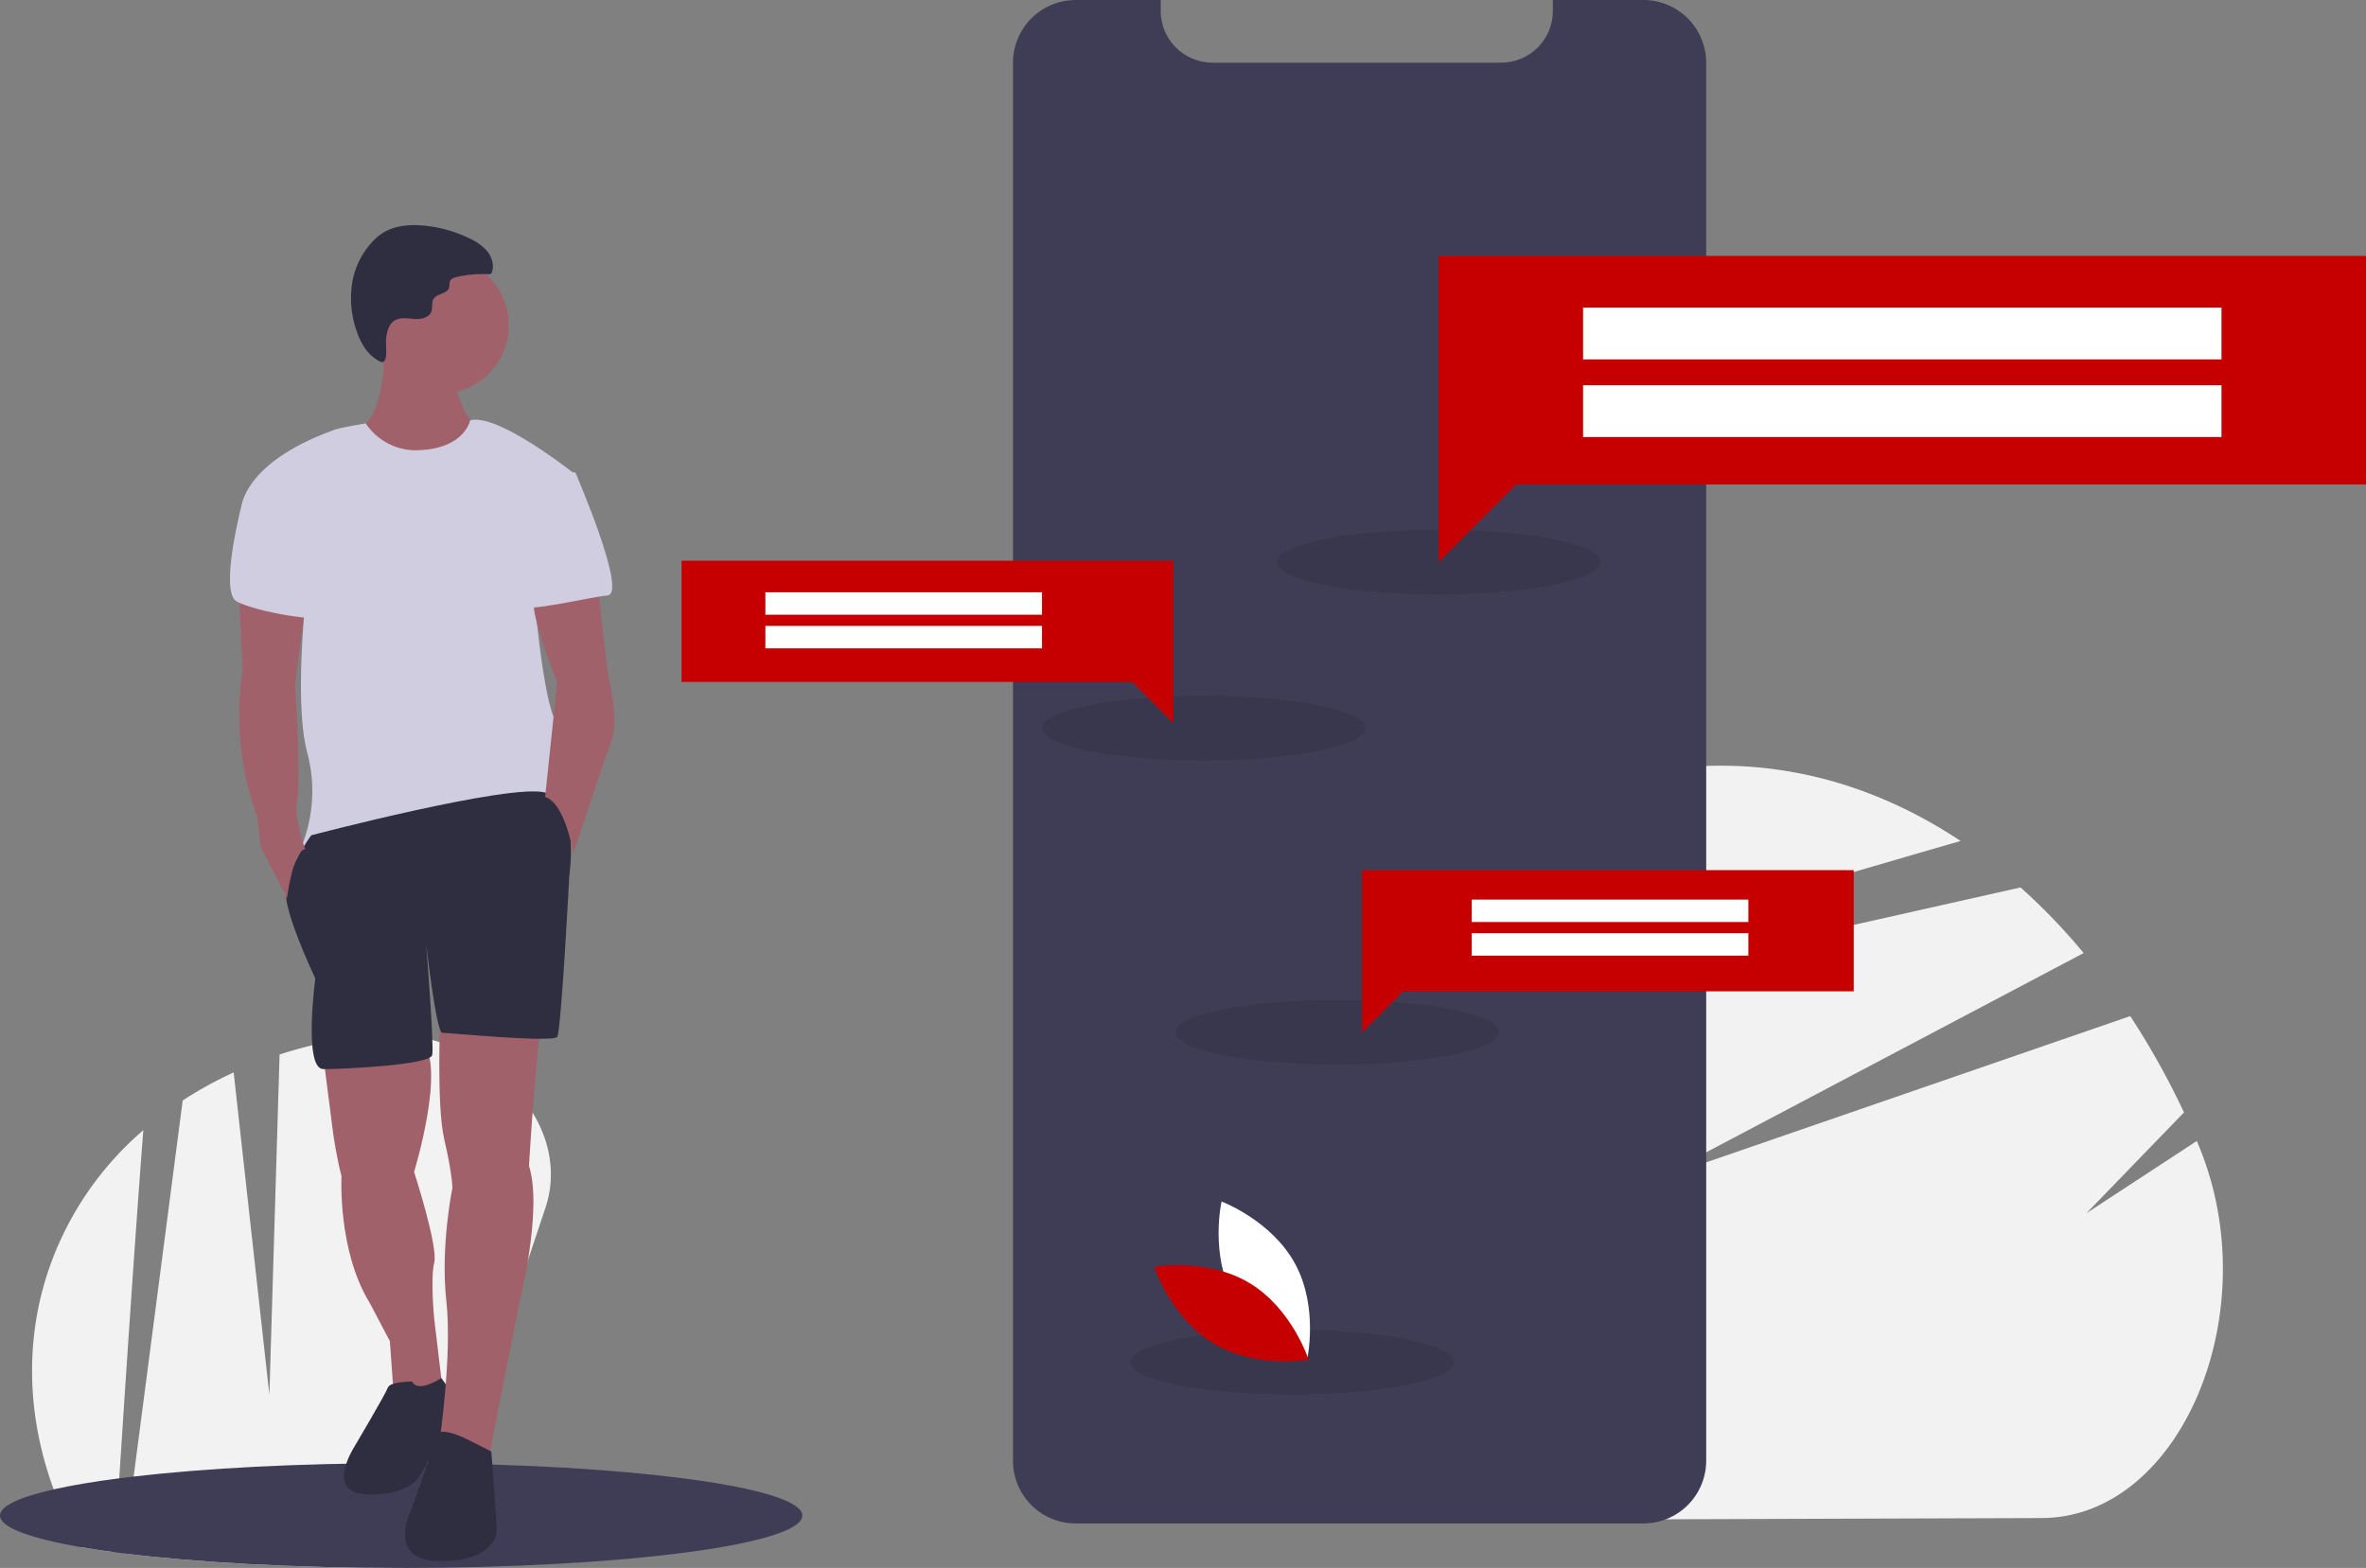 <svg id="eed9bbac-8433-4041-b27b-b9dabe773e72" data-name="Layer 1" xmlns="http://www.w3.org/2000/svg" width="1097" height="727.072" viewBox="0 0 1097 727.072"><rect x="0" y="0" width="1097" height="727.072" fill="#808080" stroke="none"/><title>share_opinion</title><path d="M998.215,790.389l-229.215.759c-60.81-18.272-110.632-81.736-110.947-176.887a269.465,269.465,0,0,1,3.238-42.812L845.913,529.971l142.424-31.995a283.262,283.262,0,0,1,29.256,30.419L881.403,600.308,817.156,634.234l72.194-24.907,149.843-51.694a363.37,363.37,0,0,1,24.916,44.672l-45.211,46.725,51.144-33.482q.328.769.653,1.541C1103.11,694.039,1062.893,790.175,998.215,790.389Z" transform="translate(-51.5 -86.464)" fill="#f2f2f2"/><path d="M960.547,476.44c-34.663,9.955-77.279,22.533-121.095,35.607-63.351,18.908-129.209,38.861-177.155,53.447l.031-.171a65.899,65.899,0,0,1,12.16-28.225c35.517-46.179,80.743-78.439,131.077-90.419h.004a188.906,188.906,0,0,1,43.202-5.154C888.816,441.393,926.748,453.953,960.547,476.44Z" transform="translate(-51.5 -86.464)" fill="#f2f2f2"/><path d="M304.4,646.526l-39.63,118.69-9.73,29.16a98.102,98.102,0,0,1-16.61,19.16h-.93c-49.93,0-95.27-2.57-128.68-6.74l4.65-35.65,9.98-76.46,12.76-97.92a181.568,181.568,0,0,1,23.63-13.01l11.25,101.56,5.31,47.91,1.54-51.3,3.19-106.48a213.056,213.056,0,0,1,30.78-7.48l16.71,38.1-7.9-39.38c.34-.04.68-.09,1.02-.13C272.47,560.446,318.32,604.806,304.4,646.526Z" transform="translate(-51.5 -86.464)" fill="#f2f2f2"/><path d="M117.95,610.546c-1.88,24.25-3.99,54.12-6.09,84.87-1.76,25.85-3.5,52.31-5.07,76.55-.78,12.09-1.52,23.63-2.19,34.27-5.68-.75-10.99-1.56-15.88-2.4a182.336,182.336,0,0,1-12.33-26.74c-8.6-23.47-11.89-48.08-9-72.39v-.01a144.303,144.303,0,0,1,6.46-28.82A148.437,148.437,0,0,1,117.95,610.546Z" transform="translate(-51.5 -86.464)" fill="#f2f2f2"/><path d="M423.5,789.246c0,13.38-82.78,24.22-185.07,24.29h-.93c-49.93,0-95.27-2.57-128.68-6.74-1.43-.19-2.84-.37-4.22-.56-5.68-.75-10.99-1.56-15.88-2.4-23.37-4.07-37.22-9.12-37.22-14.59,0-4.43,9.06-8.57,24.89-12.15,8.36-1.89,18.6-3.61,30.4-5.13q3.255-.435,6.68-.82c32.91-3.85,76.38-6.19,124.03-6.19,9.26,0,18.37.09,27.27.26C354.56,766.936,423.5,777.036,423.5,789.246Z" transform="translate(-51.5 -86.464)" fill="#3f3d56"/><path d="M201.429,576.604l4.673,36.453s1.869,12.151,3.739,18.694c0,0-1.869,34.584,13.086,58.886l9.347,17.759,1.869,26.171L257.51,737.371l-4.673-39.257s-1.869-18.694,0-26.171-9.347-42.061-9.347-42.061,14.955-48.604,3.739-60.755S201.429,576.604,201.429,576.604Z" transform="translate(-51.5 -86.464)" fill="#a0616a"/><path d="M242.555,727.089s-10.282,0-11.216,2.804-15.89,28.041-15.89,28.041-13.086,20.563,5.608,21.498,24.302-7.478,24.302-7.478,16.824-27.106,17.759-31.78-7.023-14.689-7.023-14.689S245.359,732.698,242.555,727.089Z" transform="translate(-51.5 -86.464)" fill="#2f2e41"/><circle cx="204.141" cy="150.846" r="31.78" fill="#a0616a"/><path d="M229.937,247.124s0,34.584-12.151,37.388S234.61,319.095,250.5,315.357s22.433-28.976,22.433-28.976-14.02-17.759-8.412-27.106S229.937,247.124,229.937,247.124Z" transform="translate(-51.5 -86.464)" fill="#a0616a"/><path d="M243.49,295.261a27.983,27.983,0,0,1-22.424-12.472s-13.095,2.191-14.964,3.125-34.584,11.216-42.061,32.714l29.91,38.322s-6.543,54.212,0,78.514a68.873,68.873,0,0,1-2.804,43.931s-2.804.935,1.869,2.804S305.18,462.571,307.049,456.963s-1.869-5.608.935-8.412,10.282-19.629,2.804-25.237-12.151-67.298-12.151-67.298l19.629-49.539s-35.874-28.67-48.782-25.084C269.483,281.393,266.857,295.261,243.49,295.261Z" transform="translate(-51.5 -86.464)" fill="#d0cde1"/><path d="M255.641,557.91s-1.869,41.127,1.869,57.016,3.739,22.433,3.739,22.433-5.608,27.106-2.804,52.343-3.271,65.915-3.271,65.915l22.9,6.991L292.094,691.571s11.216-43.931,4.673-64.494c0,0,3.739-62.624,6.543-69.167S255.641,557.91,255.641,557.91Z" transform="translate(-51.5 -86.464)" fill="#a0616a"/><path d="M230.56,242.97c.421-2.981,1.312-6.233,3.854-7.846,2.639-1.675,6.045-.988,9.162-.76s6.937-.552,7.961-3.504c.639-1.841-.051-4.041.945-5.716,1.586-2.665,6.428-2.361,7.264-5.347.265-.946.007-2.002.389-2.907.515-1.221,1.961-1.707,3.252-2.006a52.022,52.022,0,0,1,14.407-1.27,1.914,1.914,0,0,0,1.367-.271,1.672,1.672,0,0,0,.441-.768c1.095-3.273-.065-6.986-2.243-9.663a23.621,23.621,0,0,0-8.354-5.969,61.174,61.174,0,0,0-22.541-5.99c-5.962-.375-12.22.275-17.299,3.42a24.483,24.483,0,0,0-4.165,3.321,36.566,36.566,0,0,0-10.276,20.444A46.055,46.055,0,0,0,217.236,241.03c1.613,4.391,4.158,8.927,8.096,11.633,2.111,1.45,3.93,2.789,4.807.327C231.068,250.378,230.151,245.864,230.56,242.97Z" transform="translate(-51.5 -86.464)" fill="#2f2e41"/><path d="M195.82,473.787S181.8,492.481,184.604,505.567s13.086,34.584,13.086,34.584-5.608,42.061,3.739,42.061,49.539-1.869,50.473-6.543-2.804-51.408-2.804-51.408,4.673,41.127,7.478,41.127,51.408,4.673,53.278,1.869,5.608-74.776,5.608-74.776,5.098-33.943-11.004-38.47S195.82,473.787,195.82,473.787Z" transform="translate(-51.5 -86.464)" fill="#2f2e41"/><path d="M270.596,755.13s-16.824-9.347-17.759-1.869-11.216,34.584-11.216,34.584-10.282,21.498,12.151,22.433,28.041-9.347,28.041-14.02-2.514-36.736-2.514-36.736Z" transform="translate(-51.5 -86.464)" fill="#2f2e41"/><path d="M328.547,356.951l4.673,41.127s5.608,22.433,1.869,31.78-17.759,52.343-17.759,52.343-3.739-23.367-13.086-26.171l5.608-53.278s-13.382-33.246-10.43-37.654S328.547,356.951,328.547,356.951Z" transform="translate(-51.5 -86.464)" fill="#a0616a"/><path d="M162.171,359.755l1.869,37.388s-6.543,32.714,6.543,67.298l1.869,14.955,12.151,23.367s2.804-22.433,8.412-22.433c0,0-5.608-14.955-3.739-23.367s-.935-53.278-.935-53.278l4.673-36.295Z" transform="translate(-51.5 -86.464)" fill="#a0616a"/><path d="M307.984,305.542h10.282s24.302,56.082,14.955,57.016-39.257,8.412-40.192,4.673S307.984,305.542,307.984,305.542Z" transform="translate(-51.5 -86.464)" fill="#d0cde1"/><path d="M172.453,310.216l-8.412,8.412s-11.216,42.061-2.804,46.735,40.192,10.282,42.061,6.543S172.453,310.216,172.453,310.216Z" transform="translate(-51.5 -86.464)" fill="#d0cde1"/><path d="M842.581,115.594v648.2a29.139,29.139,0,0,1-29.13,29.11h-263.15a29.079,29.079,0,0,1-29.13-29.11v-648.2a29.127,29.127,0,0,1,29.13-29.13h39.38v5.05a23.987,23.987,0,0,0,23.98,23.99h133.84a23.789,23.789,0,0,0,14.22-4.68,22.285,22.285,0,0,0,2.36-1.98,23.917,23.917,0,0,0,7.4-17.33v-5.05h41.97A29.121,29.121,0,0,1,842.581,115.594Z" transform="translate(-51.5 -86.464)" fill="#3f3d56"/><ellipse cx="667" cy="260.642" rx="75" ry="15" opacity="0.1"/><ellipse cx="558" cy="337.642" rx="75" ry="15" opacity="0.1"/><ellipse cx="620" cy="478.642" rx="75" ry="15" opacity="0.1"/><ellipse cx="599" cy="631.642" rx="75" ry="15" opacity="0.1"/><polygon points="859.5 403.496 631.5 403.496 631.5 425.774 631.5 459.7 631.5 478.789 650.588 459.7 859.5 459.7 859.5 403.496" fill="#c60000"/><polygon points="316 259.996 544 259.996 544 282.274 544 316.2 544 335.289 524.912 316.2 316 316.2 316 259.996" fill="#c60000"/><rect x="682.367" y="417.142" width="128.267" height="10.4" fill="#fff"/><rect x="682.367" y="432.742" width="128.267" height="10.4" fill="#fff"/><rect x="354.867" y="274.642" width="128.267" height="10.4" fill="#fff"/><rect x="354.867" y="290.242" width="128.267" height="10.4" fill="#fff"/><polygon points="1097 118.642 667 118.642 667 160.658 667 224.642 667 260.642 703 224.642 1097 224.642 1097 118.642" fill="#c60000"/><rect x="734" y="142.642" width="296" height="24" fill="#fff"/><rect x="734" y="178.642" width="296" height="24" fill="#fff"/><path d="M623.34,688.115c10.945,20.298,34.175,29.012,34.175,29.012s5.484-24.196-5.461-44.495-34.175-29.012-34.175-29.012S612.395,667.816,623.34,688.115Z" transform="translate(-51.5 -86.464)" fill="#fff"/><path d="M630.863,681.437c19.761,11.889,27.371,35.503,27.371,35.503s-24.428,4.339-44.188-7.55-27.371-35.503-27.371-35.503S611.103,669.548,630.863,681.437Z" transform="translate(-51.5 -86.464)" fill="#c60000"/></svg>